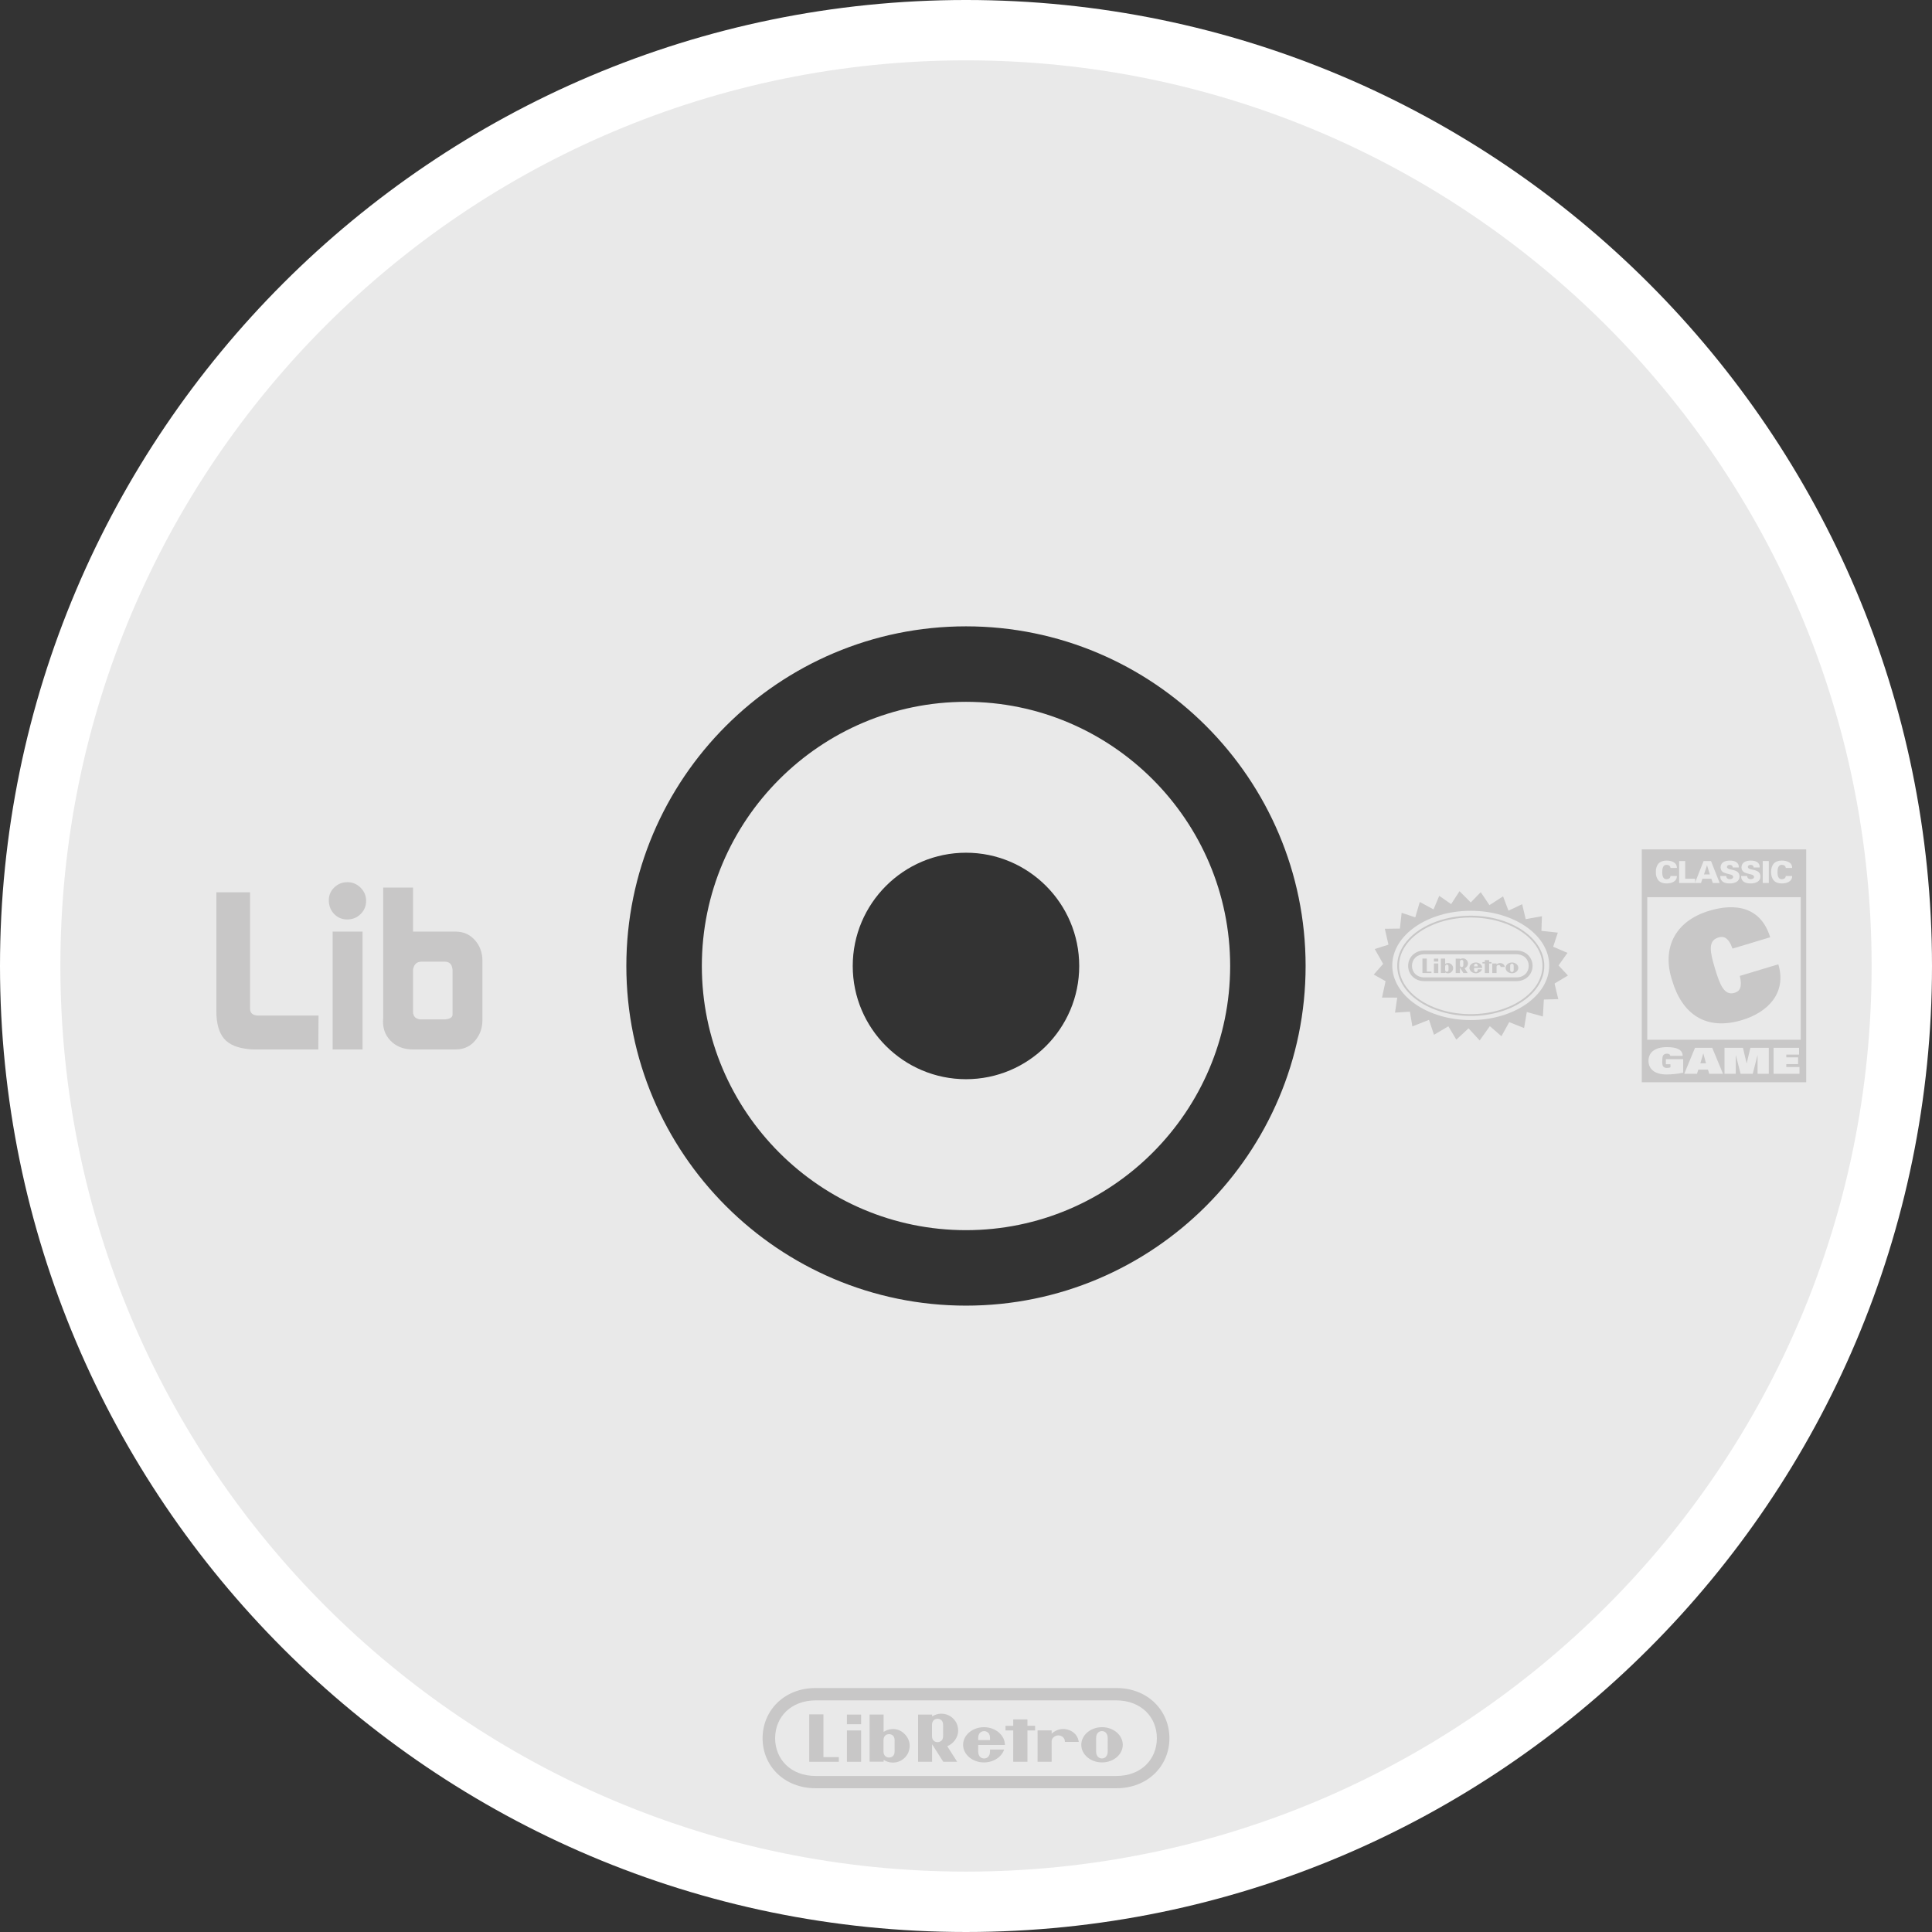 <?xml version="1.0" encoding="UTF-8" standalone="no"?>
<!-- Created with Inkscape (http://www.inkscape.org/) -->

<svg
   xmlns:dc="http://purl.org/dc/elements/1.1/"
   xmlns:cc="http://creativecommons.org/ns#"
   xmlns:rdf="http://www.w3.org/1999/02/22-rdf-syntax-ns#"
   xmlns:svg="http://www.w3.org/2000/svg"
   xmlns="http://www.w3.org/2000/svg"
   xmlns:sodipodi="http://sodipodi.sourceforge.net/DTD/sodipodi-0.dtd"
   xmlns:inkscape="http://www.inkscape.org/namespaces/inkscape"
   id="svg59056"
   version="1.1"
   inkscape:version="0.48.5 r10040"
   width="256"
   height="256"
   xml:space="preserve"
   sodipodi:docname="Nintendo - Wii-content.svg"
   inkscape:export-filename="/Users/margetts/Desktop/BAXY RetroActive/png_marked/Nintendo - Wii-content.png"
   inkscape:export-xdpi="90.099998"
   inkscape:export-ydpi="90.099998"><rect width="100%" height="100%" fill="#333333" stroke="none"/><defs
     id="defs59060"><clipPath
       clipPathUnits="userSpaceOnUse"
       id="clipPath59070"><path
         d="M 0,128 128,128 128,0 0,0 0,128 z"
         id="path59072"
         inkscape:connector-curvature="0" /></clipPath></defs><sodipodi:namedview
     pagecolor="#ffffff"
     bordercolor="#666666"
     borderopacity="1"
     objecttolerance="10"
     gridtolerance="10"
     guidetolerance="10"
     inkscape:pageopacity="0"
     inkscape:pageshadow="2"
     inkscape:window-width="1676"
     inkscape:window-height="1005"
     id="namedview59058"
     showgrid="false"
     inkscape:zoom="3.2382813"
     inkscape:cx="128"
     inkscape:cy="128"
     inkscape:window-x="4"
     inkscape:window-y="1"
     inkscape:window-maximized="1"
     inkscape:current-layer="g59064" /><g
     id="g59064"
     inkscape:groupmode="layer"
     inkscape:label="Nintendo - Wii-content"
     transform="matrix(1.25,0,0,-1.25,0,256)"><g
       id="g59066"
       transform="matrix(1.6,0,0,1.6,0,4e-4)"><g
         id="g59068"
         clip-path="url(#clipPath59070)"><g
           id="g59074"
           transform="translate(64,40.772)"><path
             d="m 0,0 c -12.81,0 -23.228,10.421 -23.228,23.228 0,12.808 10.418,23.229 23.228,23.229 12.808,0 23.226,-10.421 23.226,-23.229 C 23.226,10.421 12.808,0 0,0 m 0,87.228 c -35.29,0 -64,-28.71 -64,-64 0,-35.289 28.71,-64 64,-64 35.29,0 64,28.711 64,64 0,35.29 -28.71,64 -64,64"
             style="fill:#ffffff;fill-opacity:1;fill-rule:nonzero;stroke:none"
             id="path59076"
             inkscape:connector-curvature="0" /></g><g
           id="g59078"
           transform="translate(64,41.498)"><path
             d="M 0,0 C -12.41,0 -22.503,10.095 -22.503,22.503 -22.503,34.91 -12.41,45.005 0,45.005 12.407,45.005 22.5,34.91 22.5,22.503 22.5,10.095 12.407,0 0,0 m 0,82.503 c -33.14,0 -60,-26.863 -60,-60 0,-33.138 26.86,-60 60,-60 33.13,0 60,26.862 60,60 0,33.137 -26.87,60 -60,60"
             style="fill:#e9e9e9;fill-opacity:1;fill-rule:nonzero;stroke:none"
             id="path59080"
             inkscape:connector-curvature="0" /></g><g
           id="g59082"
           transform="translate(64.001,56.5)"><path
             d="m 0,0 c -4.135,0 -7.505,3.363 -7.505,7.5 0,4.14 3.37,7.505 7.505,7.505 4.137,0 7.5,-3.365 7.5,-7.505 C 7.5,3.363 4.137,0 0,0 m 0,25.002 c -9.65,0 -17.502,-7.857 -17.502,-17.502 0,-9.645 7.852,-17.502 17.502,-17.502 9.64,0 17.5,7.857 17.5,17.502 0,9.645 -7.86,17.502 -17.5,17.502"
             style="fill:#e9e9e9;fill-opacity:1;fill-rule:nonzero;stroke:none"
             id="path59084"
             inkscape:connector-curvature="0" /></g><g
           id="g59086"
           transform="translate(108.771,71.726)"><path
             d="m 0,0 0,-2.77 0,-0.394 0,-9.509 0,-0.337 0,-2.419 10.895,0 0,2.419 0,0.337 0,9.509 0,0.394 0,2.77 L 0,0 z"
             style="fill:#c8c7c7;fill-opacity:1;fill-rule:nonzero;stroke:none"
             id="path59088"
             inkscape:connector-curvature="0" /></g><path
           d="m 119.303,59.113 -10.169,0 0,9.445 10.169,0 0,-9.445 z"
           style="fill:#e9e9e9;fill-opacity:1;fill-rule:nonzero;stroke:none"
           id="path59090"
           inkscape:connector-curvature="0" /><path
           d="m 109.134,71.373 10.169,0 0,-2.417 -10.169,0 0,2.417 z"
           style="fill:#c8c7c7;fill-opacity:1;fill-rule:nonzero;stroke:none"
           id="path59092"
           inkscape:connector-curvature="0" /><g
           id="g59094"
           transform="translate(110.37,57.829)"><path
             d="m 0,0 1.145,0 0,-0.9 C 0.8,-0.969 0.4,-1.015 0.037,-1.015 c -0.8,0 -1.191,0.379 -1.191,0.906 0,0.526 0.391,0.905 1.216,0.905 0.683,0 1.04,-0.174 1.049,-0.577 l -0.825,0 C 0.283,0.274 0.255,0.31 0.218,0.331 0.182,0.353 0.129,0.362 0.074,0.362 -0.059,0.362 -0.145,0.31 -0.188,0.241 -0.231,0.172 -0.243,0.003 -0.243,-0.143 c 0,-0.167 0.018,-0.281 0.058,-0.336 0.053,-0.071 0.139,-0.102 0.253,-0.102 0.083,0 0.163,0.009 0.234,0.036 l 0,0.207 L 0,-0.338 0,0 z"
             style="fill:#e9e9e9;fill-opacity:1;fill-rule:nonzero;stroke:none"
             id="path59096"
             inkscape:connector-curvature="0" /></g><g
           id="g59098"
           transform="translate(113.027,57.555)"><path
             d="m 0,0 -0.176,0.648 -0.006,0 L -0.375,0 0,0 z m -0.729,1.024 1.141,0 0.714,-1.72 -0.911,0 -0.086,0.277 -0.637,0 -0.089,-0.277 -0.843,0 0.711,1.72 z"
             style="fill:#e9e9e9;fill-opacity:1;fill-rule:nonzero;stroke:none"
             id="path59100"
             inkscape:connector-curvature="0" /></g><g
           id="g59102"
           transform="translate(116.444,58.088)"><path
             d="m 0,0 -0.006,0 -0.314,-1.229 -0.806,0 L -1.44,0 l -0.006,0 0,-1.229 -0.745,0 0,1.72 1.222,0 0.243,-1.025 0.006,0 0.243,1.025 1.222,0 0,-1.72 L 0,-1.229 0,0 z"
             style="fill:#e9e9e9;fill-opacity:1;fill-rule:nonzero;stroke:none"
             id="path59104"
             inkscape:connector-curvature="0" /></g><g
           id="g59106"
           transform="translate(117.504,58.579)"><path
             d="m 0,0 1.689,0 0,-0.448 -0.846,0 0,-0.183 0.782,0 0,-0.448 -0.782,0 0,-0.193 0.874,0 0,-0.448 L 0,-1.72 0,0 z"
             style="fill:#e9e9e9;fill-opacity:1;fill-rule:nonzero;stroke:none"
             id="path59108"
             inkscape:connector-curvature="0" /></g><g
           id="g59110"
           transform="translate(110.674,70.496)"><path
             d="m 0,0 c -0.01,0.131 -0.109,0.206 -0.274,0.206 -0.231,0 -0.274,-0.272 -0.274,-0.49 0,-0.211 0.046,-0.461 0.274,-0.461 0.169,0 0.266,0.074 0.274,0.213 l 0.423,0 c 0.006,-0.366 -0.344,-0.495 -0.697,-0.495 -0.453,0 -0.697,0.272 -0.697,0.759 0,0.488 0.244,0.751 0.697,0.756 C 0.079,0.488 0.429,0.367 0.423,0 L 0,0 z"
             style="fill:#e9e9e9;fill-opacity:1;fill-rule:nonzero;stroke:none"
             id="path59112"
             inkscape:connector-curvature="0" /></g><g
           id="g59114"
           transform="translate(111.247,69.499)"><path
             d="m 0,0 0,1.454 0.403,0 0,-1.172 0.658,0 L 1.061,0 0,0 z"
             style="fill:#e9e9e9;fill-opacity:1;fill-rule:nonzero;stroke:none"
             id="path59116"
             inkscape:connector-curvature="0" /></g><g
           id="g59118"
           transform="translate(113.282,70.065)"><path
             d="m 0,0 -0.185,0.604 -0.006,0 L -0.389,0 0,0 z m -0.989,-0.566 0.574,1.454 0.492,0 0.574,-1.454 -0.456,0 -0.096,0.284 -0.591,0 -0.094,-0.284 -0.403,0 z"
             style="fill:#e9e9e9;fill-opacity:1;fill-rule:nonzero;stroke:none"
             id="path59120"
             inkscape:connector-curvature="0" /></g><g
           id="g59122"
           transform="translate(114.796,70.526)"><path
             d="m 0,0 c 0.002,0.056 -0.016,0.099 -0.052,0.129 -0.035,0.03 -0.087,0.046 -0.155,0.046 -0.093,0 -0.174,-0.06 -0.174,-0.133 0,-0.106 0.129,-0.141 0.236,-0.169 0.244,-0.062 0.598,-0.087 0.598,-0.479 0,-0.306 -0.302,-0.451 -0.638,-0.451 -0.339,0 -0.637,0.098 -0.643,0.493 l 0.403,0 c -0.002,-0.137 0.099,-0.212 0.244,-0.212 0.092,0 0.211,0.049 0.211,0.146 0,0.197 -0.298,0.155 -0.614,0.294 -0.147,0.064 -0.22,0.197 -0.22,0.354 0.016,0.345 0.319,0.439 0.623,0.439 0.3,0 0.608,-0.107 0.584,-0.457 L 0,0 z"
             style="fill:#e9e9e9;fill-opacity:1;fill-rule:nonzero;stroke:none"
             id="path59124"
             inkscape:connector-curvature="0" /></g><g
           id="g59126"
           transform="translate(116.18,70.526)"><path
             d="m 0,0 c 0.002,0.056 -0.016,0.099 -0.052,0.129 -0.035,0.03 -0.087,0.046 -0.155,0.046 -0.093,0 -0.174,-0.06 -0.174,-0.133 0,-0.106 0.129,-0.141 0.236,-0.169 0.244,-0.062 0.598,-0.087 0.598,-0.479 0,-0.306 -0.302,-0.451 -0.638,-0.451 -0.339,0 -0.637,0.098 -0.643,0.493 l 0.403,0 c -0.002,-0.137 0.099,-0.212 0.244,-0.212 0.092,0 0.211,0.049 0.211,0.146 0,0.197 -0.298,0.155 -0.614,0.294 -0.147,0.064 -0.22,0.197 -0.22,0.354 0.016,0.345 0.319,0.439 0.623,0.439 0.3,0 0.608,-0.107 0.584,-0.457 L 0,0 z"
             style="fill:#e9e9e9;fill-opacity:1;fill-rule:nonzero;stroke:none"
             id="path59128"
             inkscape:connector-curvature="0" /></g><path
           d="m 116.785,70.954 0.403,0 0,-1.454 -0.403,0 0,1.454 z"
           style="fill:#e9e9e9;fill-opacity:1;fill-rule:nonzero;stroke:none"
           id="path59130"
           inkscape:connector-curvature="0" /><g
           id="g59132"
           transform="translate(118.311,70.496)"><path
             d="m 0,0 c -0.01,0.131 -0.109,0.206 -0.274,0.206 -0.232,0 -0.274,-0.272 -0.274,-0.49 0,-0.211 0.046,-0.461 0.274,-0.461 0.169,0 0.266,0.074 0.274,0.213 l 0.423,0 c 0.006,-0.366 -0.344,-0.495 -0.697,-0.495 -0.453,0 -0.697,0.272 -0.697,0.759 0,0.488 0.244,0.751 0.697,0.756 C 0.079,0.488 0.429,0.367 0.423,0 L 0,0 z"
             style="fill:#e9e9e9;fill-opacity:1;fill-rule:nonzero;stroke:none"
             id="path59134"
             inkscape:connector-curvature="0" /></g><g
           id="g59136"
           transform="translate(117.818,64.112)"><path
             d="m 0,0 c 0.571,-1.896 -0.694,-3.181 -2.4,-3.694 -2.41,-0.726 -3.966,0.406 -4.623,2.588 -0.712,2.123 0.129,3.956 2.453,4.655 1.734,0.522 3.413,0.259 4.031,-1.758 L -3.035,1.04 c -0.273,0.769 -0.605,0.836 -0.939,0.735 -0.705,-0.212 -0.553,-0.956 -0.22,-2.061 0.315,-1.048 0.607,-1.812 1.293,-1.605 0.353,0.106 0.528,0.387 0.348,1.122 L 0,0 z"
             style="fill:#c8c7c7;fill-opacity:1;fill-rule:nonzero;stroke:none"
             id="path59138"
             inkscape:connector-curvature="0" /></g><g
           id="g59140"
           transform="translate(97.441,67.632)"><path
             d="m 0,0 c 2.871,0 5.198,-1.621 5.198,-3.62 0,-2 -2.327,-3.621 -5.198,-3.621 -2.871,0 -5.198,1.621 -5.198,3.62 0,2 2.327,3.621 5.198,3.621"
             style="fill:#e9e9e9;fill-opacity:1;fill-rule:nonzero;stroke:none"
             id="path59142"
             inkscape:connector-curvature="0" /></g><g
           id="g59144"
           transform="translate(102.639,64.038)"><path
             d="m 0,0 c 0,1.999 -2.327,3.62 -5.198,3.62 -2.871,0 -5.199,-1.621 -5.199,-3.62 0,-2 2.328,-3.621 5.199,-3.621 C -2.327,-3.621 0,-2 0,0 m 0.619,-0.003 0.622,-0.665 -0.888,-0.534 0.249,-1.031 -0.956,-0.026 -0.065,-1.123 -1.066,0.294 -0.179,-1.06 -0.986,0.392 -0.514,-0.935 -0.77,0.667 -0.672,-0.947 -0.739,0.803 -0.808,-0.75 -0.528,0.884 -0.953,-0.561 -0.329,0.989 -1.103,-0.434 -0.163,0.975 -0.986,-0.061 0.147,0.993 -1.009,0.004 0.236,1.084 -0.783,0.44 0.623,0.708 -0.559,0.984 0.91,0.288 -0.24,1.053 0.998,0.013 0.116,1.044 0.902,-0.299 0.299,1.018 0.911,-0.494 0.378,0.901 0.789,-0.549 0.555,0.856 0.746,-0.746 0.659,0.682 0.578,-0.859 0.902,0.58 0.358,-0.948 0.907,0.429 0.234,-0.99 1.075,0.192 L -0.516,2.29 0.571,2.173 0.263,1.237 1.209,0.832 0.619,-0.003 z"
             style="fill:#c8c7c7;fill-opacity:1;fill-rule:nonzero;stroke:none"
             id="path59146"
             inkscape:connector-curvature="0" /></g><g
           id="g59148"
           transform="translate(92.69,64.011)"><path
             d="M 0,0 C 0,1.765 2.131,3.201 4.751,3.201 7.371,3.201 9.503,1.765 9.503,0 9.503,-1.765 7.371,-3.201 4.751,-3.201 2.131,-3.201 0,-1.765 0,0 m 4.751,-3.321 c 2.686,0 4.871,1.49 4.871,3.321 0,1.831 -2.185,3.321 -4.871,3.321 -2.686,0 -4.871,-1.49 -4.871,-3.321 0,-1.831 2.185,-3.321 4.871,-3.321"
             style="fill:#c8c7c7;fill-opacity:1;fill-rule:nonzero;stroke:none"
             id="path59150"
             inkscape:connector-curvature="0" /></g><g
           id="g59152"
           transform="translate(100.456,63.245)"><path
             d="m 0,0 -6.083,0 c -0.513,-0.002 -0.826,0.343 -0.826,0.766 0,0.423 0.314,0.765 0.826,0.766 L 0,1.532 C 0.512,1.531 0.826,1.189 0.826,0.766 0.826,0.343 0.514,-0.002 0,0 m 0.003,1.782 -6.089,0 C -6.73,1.783 -7.163,1.32 -7.163,0.764 c 0,-0.555 0.432,-1.013 1.078,-1.013 l 6.087,0 c 0.646,0 1.078,0.458 1.078,1.013 0,0.556 -0.433,1.019 -1.077,1.018"
             style="fill:#c8c7c7;fill-opacity:1;fill-rule:nonzero;stroke:none"
             id="path59154"
             inkscape:connector-curvature="0" /></g><g
           id="g59156"
           transform="translate(98.372,64.39)"><path
             d="m 0,0 0.288,0 0,-0.129 0.155,0 0,-0.094 -0.155,0 0,-0.635 -0.288,0 0,0.635 -0.156,0 0,0.094 0.156,0 L 0,0 z"
             style="fill:#c8c7c7;fill-opacity:1;fill-rule:nonzero;stroke:none"
             id="path59158"
             inkscape:connector-curvature="0" /></g><path
           d="m 95.003,64.168 0.287,0 0,-0.636 -0.287,0 0,0.636 z"
           style="fill:#c8c7c7;fill-opacity:1;fill-rule:nonzero;stroke:none"
           id="path59160"
           inkscape:connector-curvature="0" /><path
           d="m 95.002,64.489 0.288,0 0,-0.195 -0.288,0 0,0.195 z"
           style="fill:#c8c7c7;fill-opacity:1;fill-rule:nonzero;stroke:none"
           id="path59162"
           inkscape:connector-curvature="0" /><g
           id="g59164"
           transform="translate(100.287,63.877)"><path
             d="m 0,0 0,0 c 0,-0.002 0,-0.096 0,-0.134 0,-0.102 -0.06,-0.143 -0.118,-0.143 -0.057,0 -0.117,0.041 -0.117,0.143 l 0,0.137 c 0,0 0,0.094 0,0.132 0,0.101 0.06,0.143 0.117,0.143 C -0.06,0.278 0,0.236 0,0.135 0,0.097 0,0.026 0,0 l 0,0 z m -0.115,0.356 c -0.233,0 -0.421,-0.159 -0.421,-0.356 0,-0.198 0.188,-0.358 0.421,-0.358 0.232,0 0.42,0.16 0.42,0.358 0,0.197 -0.188,0.356 -0.42,0.356"
             style="fill:#c8c7c7;fill-opacity:1;fill-rule:nonzero;stroke:none"
             id="path59166"
             inkscape:connector-curvature="0" /></g><g
           id="g59168"
           transform="translate(95.744,63.969)"><path
             d="m 0,0 c 0,0.099 0.068,0.124 0.113,0.124 0.045,0 0.112,-0.025 0.112,-0.124 0,-0.032 0,-0.113 0,-0.113 0,0 0,-0.079 0,-0.113 C 0.225,-0.324 0.158,-0.35 0.113,-0.35 0.068,-0.35 0,-0.324 0,-0.226 L 0,-0.114 0,0 z m -0.282,0.521 0,-0.956 0.285,0 c 0,0 0,0.031 0,0.037 0.11,-0.069 0.234,-0.069 0.331,-0.024 0.025,0.012 0.196,0.094 0.196,0.316 0,0.167 -0.158,0.351 -0.365,0.332 C 0.097,0.22 0.048,0.196 0.002,0.17 l 0,0.351 -0.284,0 z"
             style="fill:#c8c7c7;fill-opacity:1;fill-rule:nonzero;stroke:none"
             id="path59170"
             inkscape:connector-curvature="0" /></g><g
           id="g59172"
           transform="translate(97.681,64.096)"><path
             d="m 0,0 c 0.022,0.039 0.064,0.058 0.101,0.058 l 0,0 0,0 0,0 C 0.139,0.058 0.18,0.039 0.202,0 0.22,-0.032 0.221,-0.069 0.221,-0.125 l -0.24,0 C -0.02,-0.069 -0.018,-0.032 0,0 m 0.22,-0.355 c 0,-0.116 -0.076,-0.142 -0.119,-0.142 -0.042,0 -0.12,0.026 -0.12,0.142 0,0.035 0,0.131 0,0.131 l 0.542,0 c 0,0.198 -0.191,0.361 -0.425,0.361 -0.233,0 -0.423,-0.16 -0.423,-0.357 0,-0.197 0.19,-0.357 0.423,-0.357 0.194,0 0.358,0.111 0.408,0.261 l -0.286,0 c 0,0 0,-0.003 0,-0.039"
             style="fill:#c8c7c7;fill-opacity:1;fill-rule:nonzero;stroke:none"
             id="path59174"
             inkscape:connector-curvature="0" /></g><g
           id="g59176"
           transform="translate(94.527,63.627)"><path
             d="m 0,0 0,0.866 -0.288,0 0,-0.866 0,-0.094 0.288,0 0.311,0 L 0.311,0 0,0 z"
             style="fill:#c8c7c7;fill-opacity:1;fill-rule:nonzero;stroke:none"
             id="path59178"
             inkscape:connector-curvature="0" /></g><g
           id="g59180"
           transform="translate(99.418,63.935)"><path
             d="M 0,0 0.282,0 C 0.253,0.205 0.061,0.265 -0.038,0.262 -0.133,0.259 -0.213,0.218 -0.268,0.166 c 0,0.016 0,0.067 0,0.067 l -0.285,0 0,-0.636 0.285,0 c 0,0 0,0.39 0,0.417 0,0.056 0.058,0.118 0.137,0.118 C -0.053,0.132 0,0.07 0,0.014 L 0,0 z"
             style="fill:#c8c7c7;fill-opacity:1;fill-rule:nonzero;stroke:none"
             id="path59182"
             inkscape:connector-curvature="0" /></g><g
           id="g59184"
           transform="translate(96.726,64.167)"><path
             d="m 0,0 0,0.113 c 0,0.098 0.068,0.124 0.113,0.124 0.045,0 0.112,-0.026 0.112,-0.124 0,-0.034 0,-0.113 0,-0.113 0,0 0,-0.081 0,-0.114 0,-0.098 -0.067,-0.123 -0.112,-0.123 C 0.068,-0.237 0,-0.212 0,-0.114 L 0,0 z M 0.53,-0.007 C 0.53,0.214 0.359,0.296 0.334,0.308 0.237,0.353 0.113,0.353 0.003,0.284 c 0,0.006 0,0.037 0,0.037 l -0.285,0 0,-0.956 0.284,0 0,0.352 c 0.001,-0.001 0.003,-0.001 0.004,-0.002 l 0.222,-0.35 0.282,0 -0.201,0.316 c 0.132,0.051 0.221,0.186 0.221,0.312"
             style="fill:#c8c7c7;fill-opacity:1;fill-rule:nonzero;stroke:none"
             id="path59186"
             inkscape:connector-curvature="0" /></g><g
           id="g59188"
           transform="translate(14.334,61.013)"><path
             d="m 0,0 0,7.87 2.232,0 0,-7.691 c 0,-0.318 0.188,-0.477 0.565,-0.477 l 3.972,0 -0.015,-2.245 -4.151,0 c -0.148,0 -0.277,0.004 -0.386,0.014 -0.804,0.07 -1.374,0.305 -1.711,0.707 C 0.169,-1.42 0,-0.814 0,0"
             style="fill:#c8c7c7;fill-opacity:1;fill-rule:nonzero;stroke:none"
             id="path59190"
             inkscape:connector-curvature="0" /></g><path
           d="m 22.039,66.279 1.979,0 0,-7.809 -1.979,0 0,7.809 z m -0.252,1.994 c -0.02,0.357 0.091,0.659 0.335,0.907 0.242,0.248 0.542,0.373 0.9,0.373 0.336,0 0.627,-0.123 0.869,-0.365 0.243,-0.243 0.365,-0.534 0.365,-0.87 0,-0.348 -0.122,-0.64 -0.365,-0.878 -0.242,-0.238 -0.538,-0.357 -0.885,-0.357 -0.337,0 -0.619,0.114 -0.848,0.342 -0.228,0.228 -0.352,0.51 -0.371,0.848"
           style="fill:#c8c7c7;fill-opacity:1;fill-rule:nonzero;stroke:none"
           id="path59192"
           inkscape:connector-curvature="0" /><g
           id="g59194"
           transform="translate(27.395,60.788)"><path
             d="m 0,0 c 0.04,-0.157 0.154,-0.261 0.343,-0.31 0.019,-0.01 0.059,-0.014 0.118,-0.014 l 1.622,0 c 0.049,0 0.089,0.004 0.119,0.014 0.257,0.039 0.386,0.143 0.386,0.31 l 0,2.937 C 2.588,2.986 2.583,3.02 2.574,3.041 2.534,3.345 2.365,3.499 2.068,3.499 l -1.532,0 C 0.238,3.499 0.054,3.345 -0.015,3.041 -0.025,3.02 -0.03,2.991 -0.03,2.951 l 0,-2.818 C -0.03,0.074 -0.02,0.029 0,0 m -2.008,-0.22 0,8.627 1.978,0 0,-2.916 2.812,0 C 3.307,5.491 3.736,5.302 4.069,4.926 4.401,4.549 4.567,4.093 4.567,3.558 l 0,-3.913 c 0,-0.397 -0.084,-0.743 -0.252,-1.041 -0.346,-0.615 -0.86,-0.922 -1.542,-0.922 l -2.803,0 c -0.619,0 -1.119,0.196 -1.498,0.587 -0.38,0.392 -0.54,0.896 -0.48,1.511"
             style="fill:#c8c7c7;fill-opacity:1;fill-rule:nonzero;stroke:none"
             id="path59196"
             inkscape:connector-curvature="0" /></g><g
           id="g59198"
           transform="translate(73.945,10.337)"><path
             d="m 0,0 -19.89,0 c -1.68,-0.006 -2.7,1.122 -2.7,2.504 0,1.384 1.026,2.502 2.7,2.505 L 0,5.009 C 1.674,5.006 2.7,3.888 2.7,2.504 2.7,1.122 1.68,-0.006 0,0 m 0.009,5.826 -19.909,0 c -2.107,0.005 -3.522,-1.51 -3.522,-3.326 0,-1.816 1.412,-3.313 3.525,-3.314 l 19.904,0 c 2.113,0.001 3.525,1.498 3.525,3.314 0,1.816 -1.415,3.331 -3.523,3.326"
             style="fill:#c8c7c7;fill-opacity:1;fill-rule:nonzero;stroke:none"
             id="path59200"
             inkscape:connector-curvature="0" /></g><g
           id="g59202"
           transform="translate(67.129,14.082)"><path
             d="m 0,0 0.941,0 0,-0.42 0.508,0 0,-0.31 -0.508,0 0,-2.075 -0.942,0 0.001,2.075 -0.511,0 0,0.309 0.512,0 L 0,0 z"
             style="fill:#c8c7c7;fill-opacity:1;fill-rule:nonzero;stroke:none"
             id="path59204"
             inkscape:connector-curvature="0" /></g><path
           d="m 56.112,13.355 0.94,0 0,-2.078 -0.94,0 0,2.078 z"
           style="fill:#c8c7c7;fill-opacity:1;fill-rule:nonzero;stroke:none"
           id="path59206"
           inkscape:connector-curvature="0" /><path
           d="m 56.11,14.404 0.942,0 0,-0.639 -0.942,0 0,0.639 z"
           style="fill:#c8c7c7;fill-opacity:1;fill-rule:nonzero;stroke:none"
           id="path59208"
           inkscape:connector-curvature="0" /><g
           id="g59210"
           transform="translate(73.39,12.404)"><path
             d="m 0,0 0,0 c 0,-0.006 -0.001,-0.315 -0.001,-0.439 0,-0.332 -0.196,-0.468 -0.384,-0.468 -0.188,0 -0.385,0.136 -0.385,0.468 l 0,0.448 c 0,0 0.001,0.308 0.001,0.433 0,0.33 0.197,0.466 0.384,0.466 0.188,0 0.384,-0.136 0.384,-0.466 0,-0.125 0,-0.358 0.001,-0.442 L 0,0.001 0,0 z m -0.377,1.165 c -0.759,0 -1.375,-0.522 -1.375,-1.167 0,-0.645 0.616,-1.167 1.375,-1.167 0.758,0 1.373,0.522 1.373,1.167 0,0.645 -0.615,1.167 -1.373,1.167"
             style="fill:#c8c7c7;fill-opacity:1;fill-rule:nonzero;stroke:none"
             id="path59212"
             inkscape:connector-curvature="0" /></g><g
           id="g59214"
           transform="translate(58.534,12.704)"><path
             d="m 0,0 c 0,0.322 0.222,0.404 0.368,0.404 0.15,0 0.369,-0.082 0.369,-0.404 0,-0.106 -0.001,-0.37 -0.001,-0.37 0,0 0.001,-0.259 0.001,-0.37 0,-0.321 -0.219,-0.405 -0.368,-0.405 C 0.222,-1.145 0,-1.061 0,-0.74 L 0,-0.371 0,0 z m -0.921,1.705 0,-3.126 0.93,0 c 0,0 0,0.101 0,0.12 0.36,-0.225 0.765,-0.224 1.082,-0.078 0.084,0.04 0.643,0.307 0.643,1.031 C 1.734,0.2 1.216,0.8 0.539,0.74 0.316,0.721 0.157,0.64 0.007,0.555 l 0,1.15 -0.928,0 z"
             style="fill:#c8c7c7;fill-opacity:1;fill-rule:nonzero;stroke:none"
             id="path59216"
             inkscape:connector-curvature="0" /></g><g
           id="g59218"
           transform="translate(64.87,13.121)"><path
             d="m 0,0 c 0.073,0.128 0.208,0.189 0.33,0.189 l 0,0.001 0.001,0 L 0.33,0.189 C 0.453,0.189 0.588,0.128 0.661,0 0.721,-0.104 0.724,-0.225 0.722,-0.408 l -0.784,0 C -0.064,-0.225 -0.06,-0.104 0,0 m 0.72,-1.161 c 0,-0.38 -0.251,-0.464 -0.389,-0.464 -0.139,0 -0.393,0.084 -0.393,0.464 0,0.114 0,0.429 0,0.429 l 1.771,0 c 0,0.645 -0.623,1.18 -1.387,1.18 -0.764,0 -1.384,-0.523 -1.384,-1.168 0,-0.644 0.62,-1.167 1.384,-1.167 0.634,0 1.17,0.362 1.334,0.853 L 0.719,-1.035 c 0,0 0.001,-0.009 0.001,-0.126"
             style="fill:#c8c7c7;fill-opacity:1;fill-rule:nonzero;stroke:none"
             id="path59220"
             inkscape:connector-curvature="0" /></g><g
           id="g59222"
           transform="translate(54.555,11.586)"><path
             d="m 0,0 0,2.832 -0.941,0 0,-2.832 0,-0.309 0.941,0 1.019,0 L 1.019,0 0,0 z"
             style="fill:#c8c7c7;fill-opacity:1;fill-rule:nonzero;stroke:none"
             id="path59224"
             inkscape:connector-curvature="0" /></g><g
           id="g59226"
           transform="translate(70.55,12.595)"><path
             d="M 0,0 0.921,0 C 0.826,0.671 0.198,0.865 -0.126,0.857 -0.436,0.847 -0.695,0.714 -0.875,0.542 c -0.001,0.052 0,0.22 0,0.22 l -0.933,-0.001 -10e-4,-2.079 0.934,0 c 0,0 -0.001,1.277 -0.001,1.365 0,0.181 0.19,0.383 0.446,0.383 C -0.174,0.43 0,0.228 0,0.047 L 0,0 z"
             style="fill:#c8c7c7;fill-opacity:1;fill-rule:nonzero;stroke:none"
             id="path59228"
             inkscape:connector-curvature="0" /></g><g
           id="g59230"
           transform="translate(61.747,13.353)"><path
             d="m 0,0 0,0.369 c 0,0.32 0.222,0.405 0.369,0.405 0.149,0 0.368,-0.085 0.368,-0.405 0,-0.111 -0.001,-0.371 -0.001,-0.371 0,0 0.001,-0.263 0.001,-0.369 0,-0.322 -0.219,-0.404 -0.369,-0.404 C 0.222,-0.775 0,-0.693 0,-0.371 L 0,0 z M 1.734,-0.023 C 1.734,0.7 1.175,0.968 1.091,1.008 0.774,1.154 0.369,1.155 0.009,0.93 c 0,0.018 0,0.12 0,0.12 l -0.93,0 0,-3.126 0.928,0 0,1.15 C 0.011,-0.928 0.015,-0.93 0.019,-0.932 l 0.728,-1.144 0.921,0 -0.657,1.032 c 0.431,0.169 0.723,0.609 0.723,1.021"
             style="fill:#c8c7c7;fill-opacity:1;fill-rule:nonzero;stroke:none"
             id="path59232"
             inkscape:connector-curvature="0" /></g></g></g></g></svg>
